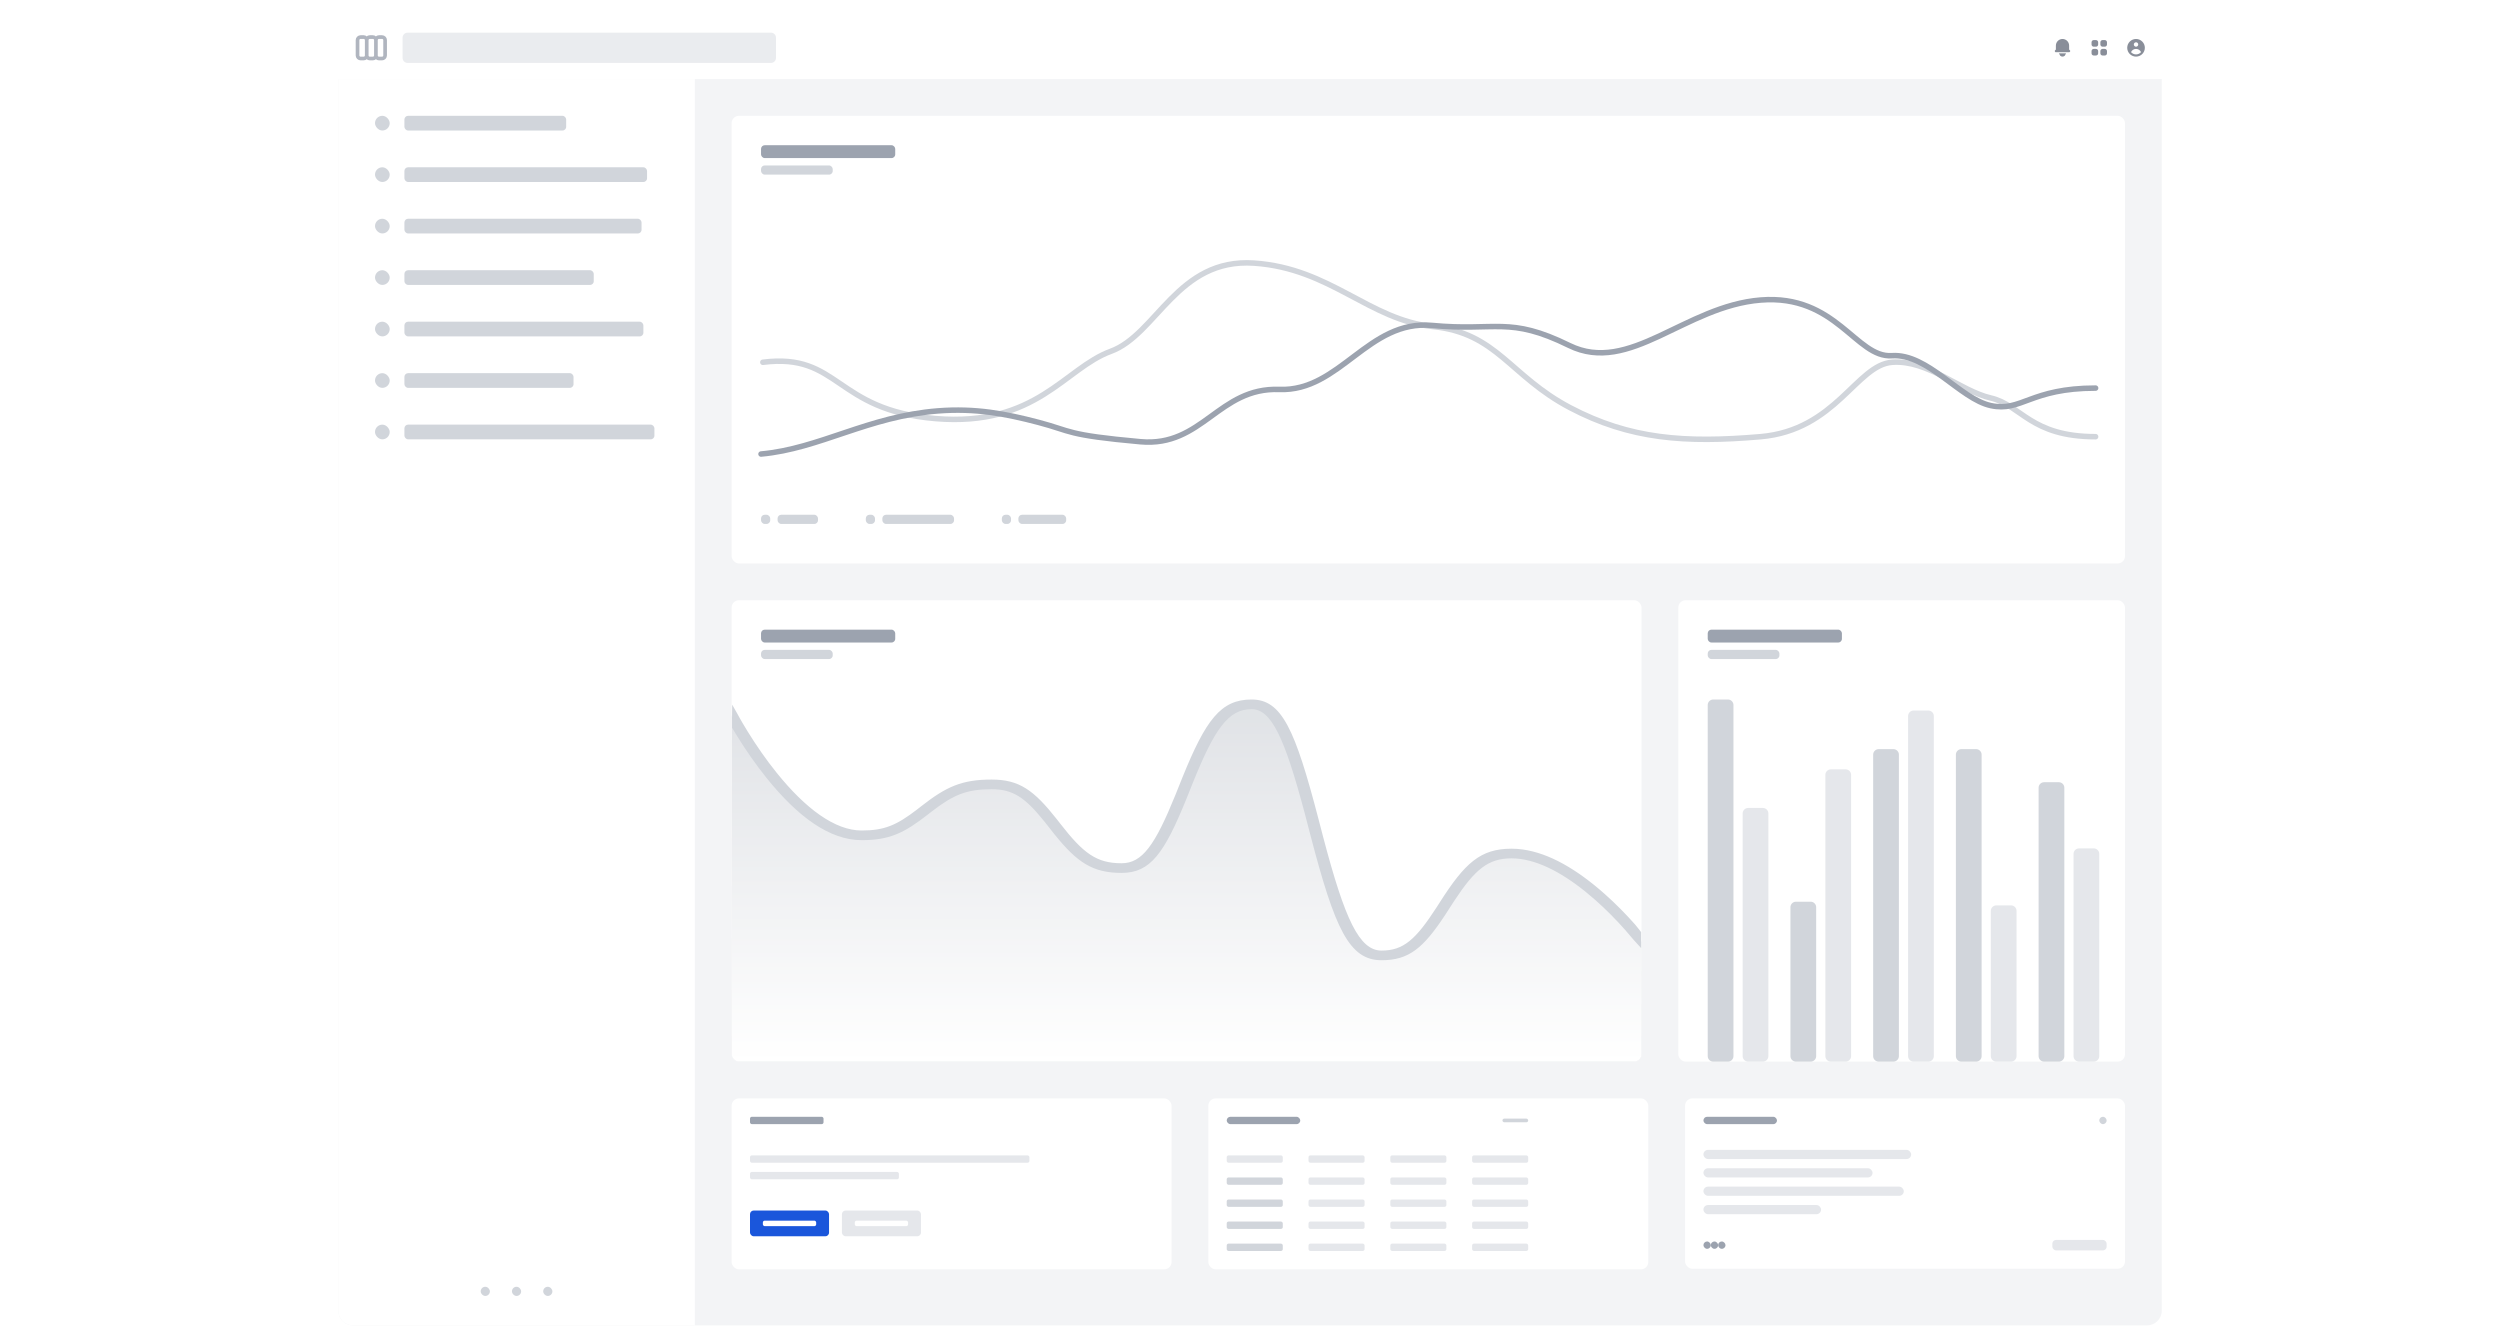 <svg width="1360" height="724" viewBox="0 0 1360 724" fill="none" xmlns="http://www.w3.org/2000/svg">
<g filter="url(#filter0_dd_344_3251)">
<g clip-path="url(#clip0_344_3251)">
<path d="M184 8C184 3.582 187.582 0 192 0H1168C1172.42 0 1176 3.582 1176 8V707C1176 711.418 1172.42 715 1168 715H192C187.582 715 184 711.418 184 707V8Z" fill="white"/>
<g opacity="0.8" filter="url(#filter1_dd_344_3251)">
<rect width="992" height="36" transform="translate(184)" fill="white"/>
<path d="M199.5 22.167V13.833M199.5 22.167C199.5 22.609 199.324 23.033 199.012 23.345C198.699 23.658 198.275 23.833 197.833 23.833H196.167C195.725 23.833 195.301 23.658 194.988 23.345C194.676 23.033 194.5 22.609 194.5 22.167V13.833C194.5 13.391 194.676 12.967 194.988 12.655C195.301 12.342 195.725 12.167 196.167 12.167H197.833C198.275 12.167 198.699 12.342 199.012 12.655C199.324 12.967 199.5 13.391 199.5 13.833M199.5 22.167C199.5 22.609 199.676 23.033 199.988 23.345C200.301 23.658 200.725 23.833 201.167 23.833H202.833C203.275 23.833 203.699 23.658 204.012 23.345C204.324 23.033 204.5 22.609 204.5 22.167M199.5 13.833C199.5 13.391 199.676 12.967 199.988 12.655C200.301 12.342 200.725 12.167 201.167 12.167H202.833C203.275 12.167 203.699 12.342 204.012 12.655C204.324 12.967 204.5 13.391 204.5 13.833M204.5 22.167V13.833M204.5 22.167C204.5 22.609 204.676 23.033 204.988 23.345C205.301 23.658 205.725 23.833 206.167 23.833H207.833C208.275 23.833 208.699 23.658 209.012 23.345C209.324 23.033 209.5 22.609 209.5 22.167V13.833C209.5 13.391 209.324 12.967 209.012 12.655C208.699 12.342 208.275 12.167 207.833 12.167H206.167C205.725 12.167 205.301 12.342 204.988 12.655C204.676 12.967 204.5 13.391 204.5 13.833" stroke="#9CA3AF" stroke-width="2" stroke-linecap="round" stroke-linejoin="round"/>
<path d="M419.398 9.764H221.745C220.229 9.764 219 10.993 219 12.51V23.49C219 25.006 220.229 26.235 221.745 26.235H419.398C420.914 26.235 422.143 25.006 422.143 23.49V12.51C422.143 10.993 420.914 9.764 419.398 9.764Z" fill="#E5E7EB"/>
<path d="M1123.2 21.5C1123.14 21.655 1123.04 21.798 1122.92 21.92C1122.68 22.163 1122.34 22.299 1122 22.3C1121.66 22.3 1121.32 22.163 1121.08 21.92C1120.96 21.799 1120.86 21.655 1120.8 21.5H1123.2ZM1122 13.7C1122.82 13.7 1123.61 14.027 1124.19 14.608C1124.77 15.19 1125.1 15.978 1125.1 16.8V19.159L1125.67 19.729C1125.68 19.743 1125.69 19.761 1125.7 19.78C1125.7 19.799 1125.7 19.82 1125.69 19.839C1125.69 19.857 1125.67 19.873 1125.66 19.884C1125.64 19.895 1125.62 19.9 1125.6 19.9H1118.4C1118.38 19.9 1118.36 19.894 1118.35 19.884H1118.34C1118.33 19.873 1118.32 19.857 1118.31 19.839C1118.3 19.82 1118.3 19.799 1118.3 19.78C1118.31 19.761 1118.32 19.743 1118.33 19.729L1118.9 19.159V16.8C1118.9 15.978 1119.23 15.19 1119.81 14.608C1120.39 14.027 1121.18 13.7 1122 13.7Z" fill="#6B7280" stroke="#6B7280"/>
<path d="M1139 13.8C1138.68 13.8 1138.38 13.926 1138.15 14.152C1137.93 14.377 1137.8 14.682 1137.8 15V16.2C1137.8 16.518 1137.93 16.823 1138.15 17.049C1138.38 17.274 1138.68 17.4 1139 17.4H1140.2C1140.52 17.4 1140.82 17.274 1141.05 17.049C1141.27 16.823 1141.4 16.518 1141.4 16.2V15C1141.4 14.682 1141.27 14.377 1141.05 14.152C1140.82 13.926 1140.52 13.8 1140.2 13.8H1139ZM1139 18.6C1138.68 18.6 1138.38 18.726 1138.15 18.951C1137.93 19.177 1137.8 19.482 1137.8 19.8V21C1137.8 21.318 1137.93 21.623 1138.15 21.849C1138.38 22.074 1138.68 22.2 1139 22.2H1140.2C1140.52 22.2 1140.82 22.074 1141.05 21.849C1141.27 21.623 1141.4 21.318 1141.4 21V19.8C1141.4 19.482 1141.27 19.177 1141.05 18.951C1140.82 18.726 1140.52 18.6 1140.2 18.6H1139ZM1142.6 15C1142.6 14.682 1142.73 14.377 1142.95 14.152C1143.18 13.926 1143.48 13.8 1143.8 13.8H1145C1145.32 13.8 1145.62 13.926 1145.85 14.152C1146.07 14.377 1146.2 14.682 1146.2 15V16.2C1146.2 16.518 1146.07 16.823 1145.85 17.049C1145.62 17.274 1145.32 17.4 1145 17.4H1143.8C1143.48 17.4 1143.18 17.274 1142.95 17.049C1142.73 16.823 1142.6 16.518 1142.6 16.2V15ZM1142.6 19.8C1142.6 19.482 1142.73 19.177 1142.95 18.951C1143.18 18.726 1143.48 18.6 1143.8 18.6H1145C1145.32 18.6 1145.62 18.726 1145.85 18.951C1146.07 19.177 1146.2 19.482 1146.2 19.8V21C1146.2 21.318 1146.07 21.623 1145.85 21.849C1145.62 22.074 1145.32 22.2 1145 22.2H1143.8C1143.48 22.2 1143.18 22.074 1142.95 21.849C1142.73 21.623 1142.6 21.318 1142.6 21V19.8Z" fill="#6B7280"/>
<path fill-rule="evenodd" clip-rule="evenodd" d="M1166.8 18C1166.8 19.273 1166.29 20.494 1165.39 21.394C1164.49 22.294 1163.27 22.8 1162 22.8C1160.73 22.8 1159.51 22.294 1158.61 21.394C1157.71 20.494 1157.2 19.273 1157.2 18C1157.2 16.727 1157.71 15.506 1158.61 14.606C1159.51 13.706 1160.73 13.2 1162 13.2C1163.27 13.2 1164.49 13.706 1165.39 14.606C1166.29 15.506 1166.8 16.727 1166.8 18ZM1163.2 16.2C1163.2 16.518 1163.07 16.823 1162.85 17.049C1162.62 17.274 1162.32 17.4 1162 17.4C1161.68 17.4 1161.38 17.274 1161.15 17.049C1160.93 16.823 1160.8 16.518 1160.8 16.2C1160.8 15.882 1160.93 15.576 1161.15 15.351C1161.38 15.126 1161.68 15 1162 15C1162.32 15 1162.62 15.126 1162.85 15.351C1163.07 15.576 1163.2 15.882 1163.2 16.2ZM1162 18.6C1161.43 18.6 1160.86 18.765 1160.38 19.075C1159.9 19.385 1159.51 19.827 1159.27 20.35C1159.61 20.742 1160.03 21.058 1160.5 21.273C1160.97 21.489 1161.48 21.601 1162 21.6C1162.52 21.601 1163.03 21.489 1163.5 21.273C1163.97 21.058 1164.39 20.742 1164.73 20.35C1164.49 19.827 1164.1 19.385 1163.62 19.075C1163.14 18.765 1162.57 18.6 1162 18.6Z" fill="#6B7280"/>
</g>
<rect width="992" height="678" transform="translate(184 37)" fill="#F3F4F6"/>
<rect width="194" height="678" transform="translate(184 37)" fill="white"/>
<rect x="204" y="57" width="8" height="8" rx="4" fill="#D1D5DB"/>
<rect x="220" y="57" width="88" height="8" rx="2" fill="#D1D5DB"/>
<rect x="204" y="85" width="8" height="8" rx="4" fill="#D1D5DB"/>
<rect x="220" y="85" width="132" height="8" rx="2" fill="#D1D5DB"/>
<rect x="204" y="113" width="8" height="8" rx="4" fill="#D1D5DB"/>
<rect x="220" y="113" width="129" height="8" rx="2" fill="#D1D5DB"/>
<rect x="204" y="141" width="8" height="8" rx="4" fill="#D1D5DB"/>
<rect x="220" y="141" width="103" height="8" rx="2" fill="#D1D5DB"/>
<rect x="204" y="169" width="8" height="8" rx="4" fill="#D1D5DB"/>
<rect x="220" y="169" width="130" height="8" rx="2" fill="#D1D5DB"/>
<rect x="204" y="197" width="8" height="8" rx="4" fill="#D1D5DB"/>
<rect x="220" y="197" width="92" height="8" rx="2" fill="#D1D5DB"/>
<rect x="204" y="225" width="8" height="8" rx="4" fill="#D1D5DB"/>
<rect x="220" y="225" width="136" height="8" rx="2" fill="#D1D5DB"/>
<rect x="261.5" y="694" width="5" height="5" rx="2.5" fill="#D1D5DB"/>
<rect x="278.5" y="694" width="5" height="5" rx="2.5" fill="#D1D5DB"/>
<rect x="295.5" y="694" width="5" height="5" rx="2.5" fill="#D1D5DB"/>
<rect x="398" y="57" width="758" height="243.528" rx="4" fill="white"/>
<rect x="414" y="73" width="73" height="7" rx="2" fill="#9CA3AF"/>
<rect x="414" y="84" width="39" height="5" rx="2" fill="#D1D5DB"/>
<path d="M414.988 191.074C456.735 185.798 453.952 217.138 508.92 221.711C563.887 226.283 579.194 194.277 604.243 185.132C629.291 175.987 640.424 134.316 682.171 137.13C723.918 139.944 744.792 168.137 779.581 171.654C814.371 175.171 821.329 198.497 854.031 215.731C886.733 232.966 916.652 235.076 957.703 231.559C998.755 228.041 1009.89 192.481 1029.37 191.074C1048.85 189.667 1066.25 206.625 1082.95 210.494C1099.64 214.363 1104.51 231.559 1140 231.559" stroke="#D1D5DB" stroke-width="3" stroke-linecap="round" stroke-linejoin="round"/>
<path d="M414 240.994C445.932 238.105 472.191 220.486 510.292 217.524C530.599 215.946 546.868 219.018 565.019 223.792C583.17 228.565 579.617 230.626 620.439 234.306C654.126 237.343 662.938 204.601 695.948 205.859C728.959 207.117 744.226 167.751 779.078 171.037C813.93 174.324 820.893 165.827 853.654 181.929C886.415 198.031 916.682 160.499 957.807 157.213C998.932 153.927 1009.64 188.805 1029.16 187.49C1048.68 186.176 1066.25 211.029 1082.98 214.644C1099.71 218.258 1104.45 205.127 1140 205.127" stroke="#9CA3AF" stroke-width="3" stroke-linecap="round" stroke-linejoin="round"/>
<rect x="414" y="274.028" width="5" height="5" rx="2" fill="#D1D5DB"/>
<rect x="423" y="274.028" width="22" height="5" rx="2" fill="#D1D5DB"/>
<rect x="471" y="274.028" width="5" height="5" rx="2" fill="#D1D5DB"/>
<rect x="480" y="274.028" width="39" height="5" rx="2" fill="#D1D5DB"/>
<rect x="545" y="274.028" width="5" height="5" rx="2" fill="#D1D5DB"/>
<rect x="554" y="274.028" width="26" height="5" rx="2" fill="#D1D5DB"/>
<g clip-path="url(#clip1_344_3251)">
<rect x="398" y="320.528" width="495" height="251" rx="4" fill="white"/>
<g clip-path="url(#clip2_344_3251)">
<rect x="414" y="336.528" width="73" height="7" rx="2" fill="#9CA3AF"/>
<rect x="414" y="347.528" width="39" height="5" rx="2" fill="#D1D5DB"/>
</g>
<g opacity="0.3">
<path fill-rule="evenodd" clip-rule="evenodd" d="M398 383.121C398 383.121 432.347 448.74 468.714 448.74C503.061 448.74 503.061 420.902 539.429 420.902C573.775 420.902 573.776 466.636 610.143 466.636C644.49 466.636 644.49 377.155 680.857 377.155C715.204 377.155 715.204 514.36 751.571 514.36C785.918 514.36 785.918 458.683 822.286 458.683C856.633 458.683 893 506.406 893 506.406V571.528H398V383.121Z" fill="#9CA3AF"/>
<path fill-rule="evenodd" clip-rule="evenodd" d="M398 383.121C398 383.121 432.347 448.74 468.714 448.74C503.061 448.74 503.061 420.902 539.429 420.902C573.775 420.902 573.776 466.636 610.143 466.636C644.49 466.636 644.49 377.155 680.857 377.155C715.204 377.155 715.204 514.36 751.571 514.36C785.918 514.36 785.918 458.683 822.286 458.683C856.633 458.683 893 506.406 893 506.406V571.528H398V383.121Z" fill="url(#paint0_linear_344_3251)"/>
</g>
<path fill-rule="evenodd" clip-rule="evenodd" d="M680.858 374.528C697.269 374.528 704.472 390.518 717.283 439.658L719.859 449.558C731.654 494.295 739.473 511.115 751.572 511.115C763.423 511.115 770.116 505.193 781.473 487.642L783.276 484.827C796.918 463.44 805.348 455.688 822.286 455.688C824.257 455.688 826.252 455.83 828.268 456.107C842.76 458.1 857.83 466.901 872.933 480.303C878.883 485.581 884.429 491.227 889.431 496.873C890.744 498.355 891.676 499.757 892.765 501.062V502.8V504.566V509.748L888.652 505.228C887.347 503.631 885.834 501.848 884.132 499.928C879.269 494.438 873.877 488.95 868.114 483.836C853.907 471.23 839.869 463.031 827.173 461.285C825.513 461.057 823.883 460.942 822.286 460.942C809.603 460.942 802.433 466.868 791.164 483.992L786.165 491.731C774.264 509.821 766.426 516.368 751.572 516.368C733.966 516.368 726.186 499.352 712.896 448.399L709.752 436.347C698.803 395.201 691.564 379.782 680.858 379.782C668.198 379.782 660.675 390.51 648.62 420.551L645.564 428.203C633.324 458.425 625.757 468.86 610.144 468.86C594.434 468.86 585.976 463.19 573.696 447.936L568.179 440.933C557.597 427.776 551.027 423.331 539.429 423.331C525.866 423.331 518.722 426.356 507.123 435.251L504.827 437.038C491.7 447.327 483.737 451.044 468.715 451.044C451.307 451.044 433.974 438.308 416.988 417.185C411.169 409.949 405.808 402.211 401.022 394.473L399.104 391.32C398.8 390.812 398.504 390.312 398.216 389.821V385.174L398.313 377.331L400.999 382.068L402.51 384.81L404.104 387.575C404.95 389.015 405.866 390.537 406.85 392.128C411.534 399.701 416.78 407.272 422.452 414.326C438.298 434.031 454.302 445.791 468.715 445.791C481.093 445.791 487.701 442.947 498.812 434.416L501.045 432.677C514.675 421.994 523.192 418.078 539.429 418.078C554.456 418.078 562.379 423.793 574.814 439.543L576.789 442.074C589.302 458.188 596.476 463.607 610.144 463.607C621.334 463.607 628.284 453.894 639.38 426.552L643.192 417.025C655.926 385.607 664.068 374.528 680.858 374.528Z" fill="#D1D5DB"/>
</g>
<g clip-path="url(#clip3_344_3251)">
<rect x="913" y="320.528" width="243" height="251" rx="4" fill="white"/>
<rect x="929" y="336.528" width="73" height="7" rx="2" fill="#9CA3AF"/>
<rect x="929" y="347.528" width="39" height="5" rx="2" fill="#D1D5DB"/>
<path d="M932 571.528C930.343 571.528 929 570.185 929 568.528V377.528C929 375.871 930.343 374.528 932 374.528H940C941.657 374.528 943 375.871 943 377.528V568.528C943 570.185 941.657 571.528 940 571.528H932Z" fill="#D1D5DB"/>
<path d="M951 571.528C949.343 571.528 948 570.185 948 568.528V436.528C948 434.871 949.343 433.528 951 433.528H959C960.657 433.528 962 434.871 962 436.528V568.528C962 570.185 960.657 571.528 959 571.528H951Z" fill="#E5E7EB"/>
<path d="M977 571.528C975.343 571.528 974 570.185 974 568.528V487.528C974 485.871 975.343 484.528 977 484.528H985C986.657 484.528 988 485.871 988 487.528V568.528C988 570.185 986.657 571.528 985 571.528H977Z" fill="#D1D5DB"/>
<path d="M996 571.528C994.343 571.528 993 570.185 993 568.528V415.528C993 413.871 994.343 412.528 996 412.528H1004C1005.66 412.528 1007 413.871 1007 415.528V568.528C1007 570.185 1005.66 571.528 1004 571.528H996Z" fill="#E5E7EB"/>
<path d="M1022 571.528C1020.34 571.528 1019 570.185 1019 568.528V404.528C1019 402.871 1020.34 401.528 1022 401.528H1030C1031.66 401.528 1033 402.871 1033 404.528V568.528C1033 570.185 1031.66 571.528 1030 571.528H1022Z" fill="#D1D5DB"/>
<path d="M1041 571.528C1039.34 571.528 1038 570.185 1038 568.528V383.528C1038 381.871 1039.34 380.528 1041 380.528H1049C1050.66 380.528 1052 381.871 1052 383.528V568.528C1052 570.185 1050.66 571.528 1049 571.528H1041Z" fill="#E5E7EB"/>
<path d="M1067 571.528C1065.34 571.528 1064 570.185 1064 568.528V404.528C1064 402.871 1065.34 401.528 1067 401.528H1075C1076.66 401.528 1078 402.871 1078 404.528V568.528C1078 570.185 1076.66 571.528 1075 571.528H1067Z" fill="#D1D5DB"/>
<path d="M1086 571.528C1084.34 571.528 1083 570.185 1083 568.528V489.528C1083 487.871 1084.34 486.528 1086 486.528H1094C1095.66 486.528 1097 487.871 1097 489.528V568.528C1097 570.185 1095.66 571.528 1094 571.528H1086Z" fill="#E5E7EB"/>
<path d="M1112 571.528C1110.34 571.528 1109 570.185 1109 568.528V422.528C1109 420.871 1110.34 419.528 1112 419.528H1120C1121.66 419.528 1123 420.871 1123 422.528V568.528C1123 570.185 1121.66 571.528 1120 571.528H1112Z" fill="#D1D5DB"/>
<path d="M1131 571.528C1129.34 571.528 1128 570.185 1128 568.528V458.528C1128 456.871 1129.34 455.528 1131 455.528H1139C1140.66 455.528 1142 456.871 1142 458.528V568.528C1142 570.185 1140.66 571.528 1139 571.528H1131Z" fill="#E5E7EB"/>
</g>
<rect x="398" y="591.528" width="239.333" height="93" rx="4" fill="white"/>
<rect x="408" y="601.528" width="40" height="4" rx="1" fill="#9CA3AF"/>
<rect x="408" y="622.528" width="152" height="4" rx="1" fill="#E5E7EB"/>
<rect x="408" y="631.528" width="81" height="4" rx="1" fill="#E5E7EB"/>
<rect x="408" y="652.528" width="43" height="14" rx="2" fill="#1A56DB"/>
<rect x="415" y="658.028" width="29" height="3" rx="1" fill="white"/>
<rect x="458" y="652.528" width="43" height="14" rx="2" fill="#E5E7EB"/>
<rect x="465" y="658.028" width="29" height="3" rx="1" fill="white"/>
<rect x="657.333" y="591.528" width="239.333" height="93" rx="4" fill="white"/>
<rect x="667.333" y="601.528" width="40" height="4" rx="2" fill="#9CA3AF"/>
<rect x="817.333" y="602.528" width="14" height="2" rx="1" fill="#D1D5DB"/>
<rect x="667.333" y="622.528" width="30.5" height="4" rx="1" fill="#E5E7EB"/>
<rect x="711.833" y="622.528" width="30.5" height="4" rx="1" fill="#E5E7EB"/>
<rect x="756.333" y="622.528" width="30.5" height="4" rx="1" fill="#E5E7EB"/>
<rect x="800.833" y="622.528" width="30.5" height="4" rx="1" fill="#E5E7EB"/>
<rect x="667.333" y="634.528" width="30.5" height="4" rx="1" fill="#D1D5DB"/>
<rect x="711.833" y="634.528" width="30.5" height="4" rx="1" fill="#E5E7EB"/>
<rect x="756.333" y="634.528" width="30.5" height="4" rx="1" fill="#E5E7EB"/>
<rect x="800.833" y="634.528" width="30.5" height="4" rx="1" fill="#E5E7EB"/>
<rect x="667.333" y="646.528" width="30.5" height="4" rx="1" fill="#D1D5DB"/>
<rect x="711.833" y="646.528" width="30.5" height="4" rx="1" fill="#E5E7EB"/>
<rect x="756.333" y="646.528" width="30.5" height="4" rx="1" fill="#E5E7EB"/>
<rect x="800.833" y="646.528" width="30.5" height="4" rx="1" fill="#E5E7EB"/>
<rect x="667.333" y="658.528" width="30.5" height="4" rx="1" fill="#D1D5DB"/>
<rect x="711.833" y="658.528" width="30.5" height="4" rx="1" fill="#E5E7EB"/>
<rect x="756.333" y="658.528" width="30.5" height="4" rx="1" fill="#E5E7EB"/>
<rect x="800.833" y="658.528" width="30.5" height="4" rx="1" fill="#E5E7EB"/>
<rect x="667.333" y="670.528" width="30.5" height="4" rx="1" fill="#D1D5DB"/>
<rect x="711.833" y="670.528" width="30.5" height="4" rx="1" fill="#E5E7EB"/>
<rect x="756.333" y="670.528" width="30.5" height="4" rx="1" fill="#E5E7EB"/>
<rect x="800.833" y="670.528" width="30.5" height="4" rx="1" fill="#E5E7EB"/>
<rect x="916.667" y="591.528" width="239.333" height="92.675" rx="4" fill="white"/>
<rect x="926.667" y="601.528" width="40" height="4" rx="2" fill="#9CA3AF"/>
<rect x="1142" y="601.528" width="4" height="4" rx="2" fill="#D1D5DB"/>
<rect x="926.667" y="619.528" width="113" height="5" rx="2.5" fill="#E5E7EB"/>
<rect x="926.667" y="629.528" width="92" height="5" rx="2.5" fill="#E5E7EB"/>
<rect x="926.667" y="639.528" width="109" height="5" rx="2.5" fill="#E5E7EB"/>
<rect x="926.667" y="649.528" width="64" height="5" rx="2.5" fill="#E5E7EB"/>
<rect x="926.667" y="669.366" width="4" height="4" rx="2" fill="#9CA3AF"/>
<rect x="930.667" y="669.366" width="4" height="4" rx="2" fill="#9CA3AF"/>
<rect x="934.667" y="669.366" width="4" height="4" rx="2" fill="#9CA3AF"/>
<rect x="1116.48" y="668.528" width="29.517" height="5.675" rx="2" fill="#E5E7EB"/>
</g>
</g>
<defs>
<filter id="filter0_dd_344_3251" x="179" y="-1" width="1002" height="725" filterUnits="userSpaceOnUse" color-interpolation-filters="sRGB">
<feFlood flood-opacity="0" result="BackgroundImageFix"/>
<feColorMatrix in="SourceAlpha" type="matrix" values="0 0 0 0 0 0 0 0 0 0 0 0 0 0 0 0 0 0 127 0" result="hardAlpha"/>
<feMorphology radius="2" operator="erode" in="SourceAlpha" result="effect1_dropShadow_344_3251"/>
<feOffset dy="2"/>
<feGaussianBlur stdDeviation="2"/>
<feColorMatrix type="matrix" values="0 0 0 0 0 0 0 0 0 0 0 0 0 0 0 0 0 0 0.05 0"/>
<feBlend mode="normal" in2="BackgroundImageFix" result="effect1_dropShadow_344_3251"/>
<feColorMatrix in="SourceAlpha" type="matrix" values="0 0 0 0 0 0 0 0 0 0 0 0 0 0 0 0 0 0 127 0" result="hardAlpha"/>
<feMorphology radius="1" operator="erode" in="SourceAlpha" result="effect2_dropShadow_344_3251"/>
<feOffset dy="4"/>
<feGaussianBlur stdDeviation="3"/>
<feColorMatrix type="matrix" values="0 0 0 0 0 0 0 0 0 0 0 0 0 0 0 0 0 0 0.1 0"/>
<feBlend mode="normal" in2="effect1_dropShadow_344_3251" result="effect2_dropShadow_344_3251"/>
<feBlend mode="normal" in="SourceGraphic" in2="effect2_dropShadow_344_3251" result="shape"/>
</filter>
<filter id="filter1_dd_344_3251" x="181" y="-2" width="998" height="42" filterUnits="userSpaceOnUse" color-interpolation-filters="sRGB">
<feFlood flood-opacity="0" result="BackgroundImageFix"/>
<feColorMatrix in="SourceAlpha" type="matrix" values="0 0 0 0 0 0 0 0 0 0 0 0 0 0 0 0 0 0 127 0" result="hardAlpha"/>
<feOffset dy="1"/>
<feGaussianBlur stdDeviation="1.5"/>
<feColorMatrix type="matrix" values="0 0 0 0 0 0 0 0 0 0 0 0 0 0 0 0 0 0 0.1 0"/>
<feBlend mode="normal" in2="BackgroundImageFix" result="effect1_dropShadow_344_3251"/>
<feColorMatrix in="SourceAlpha" type="matrix" values="0 0 0 0 0 0 0 0 0 0 0 0 0 0 0 0 0 0 127 0" result="hardAlpha"/>
<feOffset dy="1"/>
<feGaussianBlur stdDeviation="1"/>
<feColorMatrix type="matrix" values="0 0 0 0 0 0 0 0 0 0 0 0 0 0 0 0 0 0 0.06 0"/>
<feBlend mode="normal" in2="effect1_dropShadow_344_3251" result="effect2_dropShadow_344_3251"/>
<feBlend mode="normal" in="SourceGraphic" in2="effect2_dropShadow_344_3251" result="shape"/>
</filter>
<linearGradient id="paint0_linear_344_3251" x1="645.5" y1="377.155" x2="645.5" y2="571.528" gradientUnits="userSpaceOnUse">
<stop offset="0.047" stop-color="white" stop-opacity="0"/>
<stop offset="1" stop-color="white"/>
</linearGradient>
<clipPath id="clip0_344_3251">
<path d="M184 8C184 3.582 187.582 0 192 0H1168C1172.42 0 1176 3.582 1176 8V707C1176 711.418 1172.42 715 1168 715H192C187.582 715 184 711.418 184 707V8Z" fill="white"/>
</clipPath>
<clipPath id="clip1_344_3251">
<rect x="398" y="320.528" width="495" height="251" rx="4" fill="white"/>
</clipPath>
<clipPath id="clip2_344_3251">
<rect width="495" height="16" fill="white" transform="translate(398 336.528)"/>
</clipPath>
<clipPath id="clip3_344_3251">
<rect x="913" y="320.528" width="243" height="251" rx="4" fill="white"/>
</clipPath>
</defs>
</svg>
